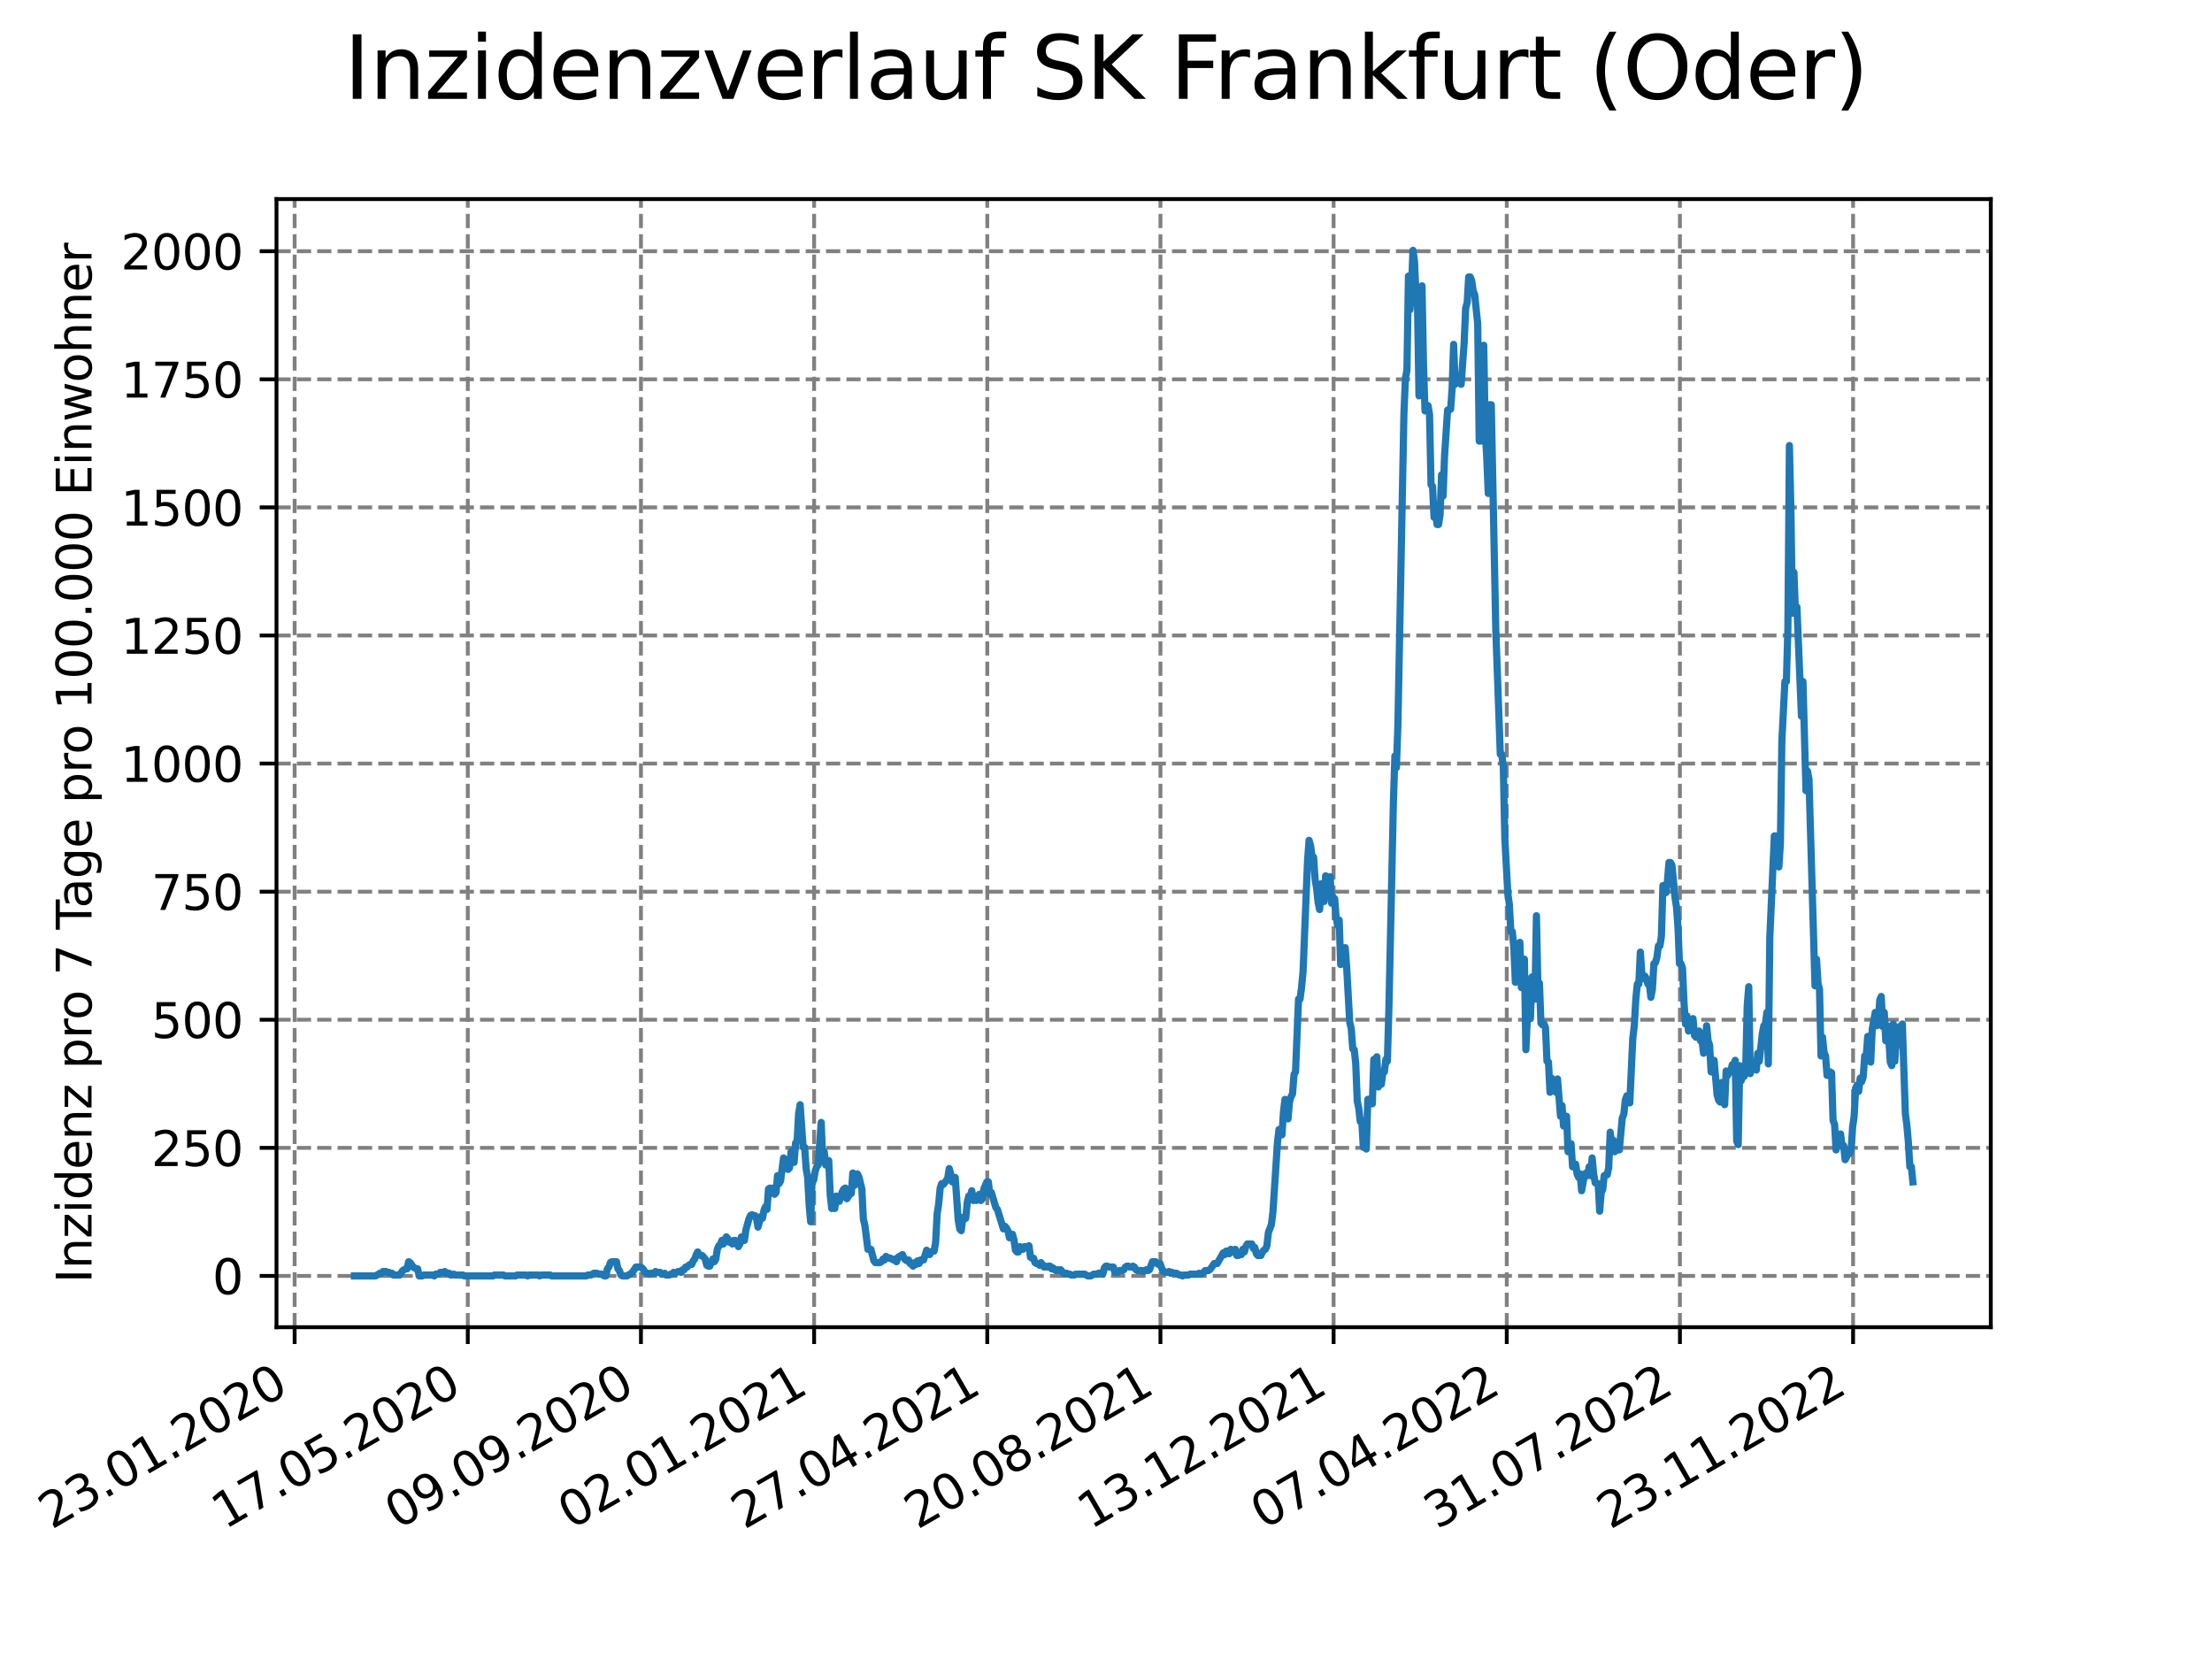 <?xml version="1.0" encoding="utf-8" standalone="no"?>
<!DOCTYPE svg PUBLIC "-//W3C//DTD SVG 1.1//EN"
  "http://www.w3.org/Graphics/SVG/1.1/DTD/svg11.dtd">
<svg xmlns:xlink="http://www.w3.org/1999/xlink" width="460.8pt" height="345.6pt" viewBox="0 0 460.8 345.6" xmlns="http://www.w3.org/2000/svg" version="1.1">
 <defs>
  <style type="text/css">*{stroke-linejoin: round; stroke-linecap: butt}</style>
 </defs>
 <g id="figure_1">
  <g id="patch_1">
   <path d="M 0 345.6 
L 460.8 345.6 
L 460.8 0 
L 0 0 
z
" style="fill: #ffffff"/>
  </g>
  <g id="axes_1">
   <g id="patch_2">
    <path d="M 57.6 276.48 
L 414.72 276.48 
L 414.72 41.472 
L 57.6 41.472 
z
" style="fill: #ffffff"/>
   </g>
   <g id="matplotlib.axis_1">
    <g id="xtick_1">
     <g id="line2d_1">
      <path d="M 61.377 276.48 
L 61.377 41.472 
" clip-path="url(#p622f526f11)" style="fill: none; stroke-dasharray: 2.96,1.28; stroke-dashoffset: 0; stroke: #808080; stroke-width: 0.8"/>
     </g>
     <g id="line2d_2">
      <defs>
       <path id="m9ddb9251cc" d="M 0 0 
L 0 3.5 
" style="stroke: #000000; stroke-width: 0.8"/>
      </defs>
      <g>
       <use xlink:href="#m9ddb9251cc" x="61.377" y="276.48" style="stroke: #000000; stroke-width: 0.8"/>
      </g>
     </g>
     <g id="text_1">
      <!-- 23.01.2020 -->
      <g transform="translate(10.752 318.689) rotate(-30) scale(0.1 -0.1)">
       <defs>
        <path id="DejaVuSans-32" d="M 1228 531 
L 3431 531 
L 3431 0 
L 469 0 
L 469 531 
Q 828 903 1448 1529 
Q 2069 2156 2228 2338 
Q 2531 2678 2651 2914 
Q 2772 3150 2772 3378 
Q 2772 3750 2511 3984 
Q 2250 4219 1831 4219 
Q 1534 4219 1204 4116 
Q 875 4013 500 3803 
L 500 4441 
Q 881 4594 1212 4672 
Q 1544 4750 1819 4750 
Q 2544 4750 2975 4387 
Q 3406 4025 3406 3419 
Q 3406 3131 3298 2873 
Q 3191 2616 2906 2266 
Q 2828 2175 2409 1742 
Q 1991 1309 1228 531 
z
" transform="scale(0.016)"/>
        <path id="DejaVuSans-33" d="M 2597 2516 
Q 3050 2419 3304 2112 
Q 3559 1806 3559 1356 
Q 3559 666 3084 287 
Q 2609 -91 1734 -91 
Q 1441 -91 1130 -33 
Q 819 25 488 141 
L 488 750 
Q 750 597 1062 519 
Q 1375 441 1716 441 
Q 2309 441 2620 675 
Q 2931 909 2931 1356 
Q 2931 1769 2642 2001 
Q 2353 2234 1838 2234 
L 1294 2234 
L 1294 2753 
L 1863 2753 
Q 2328 2753 2575 2939 
Q 2822 3125 2822 3475 
Q 2822 3834 2567 4026 
Q 2313 4219 1838 4219 
Q 1578 4219 1281 4162 
Q 984 4106 628 3988 
L 628 4550 
Q 988 4650 1302 4700 
Q 1616 4750 1894 4750 
Q 2613 4750 3031 4423 
Q 3450 4097 3450 3541 
Q 3450 3153 3228 2886 
Q 3006 2619 2597 2516 
z
" transform="scale(0.016)"/>
        <path id="DejaVuSans-2e" d="M 684 794 
L 1344 794 
L 1344 0 
L 684 0 
L 684 794 
z
" transform="scale(0.016)"/>
        <path id="DejaVuSans-30" d="M 2034 4250 
Q 1547 4250 1301 3770 
Q 1056 3291 1056 2328 
Q 1056 1369 1301 889 
Q 1547 409 2034 409 
Q 2525 409 2770 889 
Q 3016 1369 3016 2328 
Q 3016 3291 2770 3770 
Q 2525 4250 2034 4250 
z
M 2034 4750 
Q 2819 4750 3233 4129 
Q 3647 3509 3647 2328 
Q 3647 1150 3233 529 
Q 2819 -91 2034 -91 
Q 1250 -91 836 529 
Q 422 1150 422 2328 
Q 422 3509 836 4129 
Q 1250 4750 2034 4750 
z
" transform="scale(0.016)"/>
        <path id="DejaVuSans-31" d="M 794 531 
L 1825 531 
L 1825 4091 
L 703 3866 
L 703 4441 
L 1819 4666 
L 2450 4666 
L 2450 531 
L 3481 531 
L 3481 0 
L 794 0 
L 794 531 
z
" transform="scale(0.016)"/>
       </defs>
       <use xlink:href="#DejaVuSans-32"/>
       <use xlink:href="#DejaVuSans-33" x="63.623"/>
       <use xlink:href="#DejaVuSans-2e" x="127.246"/>
       <use xlink:href="#DejaVuSans-30" x="159.033"/>
       <use xlink:href="#DejaVuSans-31" x="222.656"/>
       <use xlink:href="#DejaVuSans-2e" x="286.279"/>
       <use xlink:href="#DejaVuSans-32" x="318.066"/>
       <use xlink:href="#DejaVuSans-30" x="381.689"/>
       <use xlink:href="#DejaVuSans-32" x="445.312"/>
       <use xlink:href="#DejaVuSans-30" x="508.936"/>
      </g>
     </g>
    </g>
    <g id="xtick_2">
     <g id="line2d_3">
      <path d="M 97.45 276.48 
L 97.45 41.472 
" clip-path="url(#p622f526f11)" style="fill: none; stroke-dasharray: 2.96,1.28; stroke-dashoffset: 0; stroke: #808080; stroke-width: 0.8"/>
     </g>
     <g id="line2d_4">
      <g>
       <use xlink:href="#m9ddb9251cc" x="97.45" y="276.48" style="stroke: #000000; stroke-width: 0.8"/>
      </g>
     </g>
     <g id="text_2">
      <!-- 17.05.2020 -->
      <g transform="translate(46.825 318.689) rotate(-30) scale(0.1 -0.1)">
       <defs>
        <path id="DejaVuSans-37" d="M 525 4666 
L 3525 4666 
L 3525 4397 
L 1831 0 
L 1172 0 
L 2766 4134 
L 525 4134 
L 525 4666 
z
" transform="scale(0.016)"/>
        <path id="DejaVuSans-35" d="M 691 4666 
L 3169 4666 
L 3169 4134 
L 1269 4134 
L 1269 2991 
Q 1406 3038 1543 3061 
Q 1681 3084 1819 3084 
Q 2600 3084 3056 2656 
Q 3513 2228 3513 1497 
Q 3513 744 3044 326 
Q 2575 -91 1722 -91 
Q 1428 -91 1123 -41 
Q 819 9 494 109 
L 494 744 
Q 775 591 1075 516 
Q 1375 441 1709 441 
Q 2250 441 2565 725 
Q 2881 1009 2881 1497 
Q 2881 1984 2565 2268 
Q 2250 2553 1709 2553 
Q 1456 2553 1204 2497 
Q 953 2441 691 2322 
L 691 4666 
z
" transform="scale(0.016)"/>
       </defs>
       <use xlink:href="#DejaVuSans-31"/>
       <use xlink:href="#DejaVuSans-37" x="63.623"/>
       <use xlink:href="#DejaVuSans-2e" x="127.246"/>
       <use xlink:href="#DejaVuSans-30" x="159.033"/>
       <use xlink:href="#DejaVuSans-35" x="222.656"/>
       <use xlink:href="#DejaVuSans-2e" x="286.279"/>
       <use xlink:href="#DejaVuSans-32" x="318.066"/>
       <use xlink:href="#DejaVuSans-30" x="381.689"/>
       <use xlink:href="#DejaVuSans-32" x="445.312"/>
       <use xlink:href="#DejaVuSans-30" x="508.936"/>
      </g>
     </g>
    </g>
    <g id="xtick_3">
     <g id="line2d_5">
      <path d="M 133.523 276.48 
L 133.523 41.472 
" clip-path="url(#p622f526f11)" style="fill: none; stroke-dasharray: 2.96,1.28; stroke-dashoffset: 0; stroke: #808080; stroke-width: 0.8"/>
     </g>
     <g id="line2d_6">
      <g>
       <use xlink:href="#m9ddb9251cc" x="133.523" y="276.48" style="stroke: #000000; stroke-width: 0.8"/>
      </g>
     </g>
     <g id="text_3">
      <!-- 09.09.2020 -->
      <g transform="translate(82.897 318.689) rotate(-30) scale(0.1 -0.1)">
       <defs>
        <path id="DejaVuSans-39" d="M 703 97 
L 703 672 
Q 941 559 1184 500 
Q 1428 441 1663 441 
Q 2288 441 2617 861 
Q 2947 1281 2994 2138 
Q 2813 1869 2534 1725 
Q 2256 1581 1919 1581 
Q 1219 1581 811 2004 
Q 403 2428 403 3163 
Q 403 3881 828 4315 
Q 1253 4750 1959 4750 
Q 2769 4750 3195 4129 
Q 3622 3509 3622 2328 
Q 3622 1225 3098 567 
Q 2575 -91 1691 -91 
Q 1453 -91 1209 -44 
Q 966 3 703 97 
z
M 1959 2075 
Q 2384 2075 2632 2365 
Q 2881 2656 2881 3163 
Q 2881 3666 2632 3958 
Q 2384 4250 1959 4250 
Q 1534 4250 1286 3958 
Q 1038 3666 1038 3163 
Q 1038 2656 1286 2365 
Q 1534 2075 1959 2075 
z
" transform="scale(0.016)"/>
       </defs>
       <use xlink:href="#DejaVuSans-30"/>
       <use xlink:href="#DejaVuSans-39" x="63.623"/>
       <use xlink:href="#DejaVuSans-2e" x="127.246"/>
       <use xlink:href="#DejaVuSans-30" x="159.033"/>
       <use xlink:href="#DejaVuSans-39" x="222.656"/>
       <use xlink:href="#DejaVuSans-2e" x="286.279"/>
       <use xlink:href="#DejaVuSans-32" x="318.066"/>
       <use xlink:href="#DejaVuSans-30" x="381.689"/>
       <use xlink:href="#DejaVuSans-32" x="445.312"/>
       <use xlink:href="#DejaVuSans-30" x="508.936"/>
      </g>
     </g>
    </g>
    <g id="xtick_4">
     <g id="line2d_7">
      <path d="M 169.595 276.48 
L 169.595 41.472 
" clip-path="url(#p622f526f11)" style="fill: none; stroke-dasharray: 2.96,1.28; stroke-dashoffset: 0; stroke: #808080; stroke-width: 0.8"/>
     </g>
     <g id="line2d_8">
      <g>
       <use xlink:href="#m9ddb9251cc" x="169.595" y="276.48" style="stroke: #000000; stroke-width: 0.8"/>
      </g>
     </g>
     <g id="text_4">
      <!-- 02.01.2021 -->
      <g transform="translate(118.97 318.689) rotate(-30) scale(0.1 -0.1)">
       <use xlink:href="#DejaVuSans-30"/>
       <use xlink:href="#DejaVuSans-32" x="63.623"/>
       <use xlink:href="#DejaVuSans-2e" x="127.246"/>
       <use xlink:href="#DejaVuSans-30" x="159.033"/>
       <use xlink:href="#DejaVuSans-31" x="222.656"/>
       <use xlink:href="#DejaVuSans-2e" x="286.279"/>
       <use xlink:href="#DejaVuSans-32" x="318.066"/>
       <use xlink:href="#DejaVuSans-30" x="381.689"/>
       <use xlink:href="#DejaVuSans-32" x="445.312"/>
       <use xlink:href="#DejaVuSans-31" x="508.936"/>
      </g>
     </g>
    </g>
    <g id="xtick_5">
     <g id="line2d_9">
      <path d="M 205.668 276.48 
L 205.668 41.472 
" clip-path="url(#p622f526f11)" style="fill: none; stroke-dasharray: 2.96,1.28; stroke-dashoffset: 0; stroke: #808080; stroke-width: 0.8"/>
     </g>
     <g id="line2d_10">
      <g>
       <use xlink:href="#m9ddb9251cc" x="205.668" y="276.48" style="stroke: #000000; stroke-width: 0.8"/>
      </g>
     </g>
     <g id="text_5">
      <!-- 27.04.2021 -->
      <g transform="translate(155.043 318.689) rotate(-30) scale(0.1 -0.1)">
       <defs>
        <path id="DejaVuSans-34" d="M 2419 4116 
L 825 1625 
L 2419 1625 
L 2419 4116 
z
M 2253 4666 
L 3047 4666 
L 3047 1625 
L 3713 1625 
L 3713 1100 
L 3047 1100 
L 3047 0 
L 2419 0 
L 2419 1100 
L 313 1100 
L 313 1709 
L 2253 4666 
z
" transform="scale(0.016)"/>
       </defs>
       <use xlink:href="#DejaVuSans-32"/>
       <use xlink:href="#DejaVuSans-37" x="63.623"/>
       <use xlink:href="#DejaVuSans-2e" x="127.246"/>
       <use xlink:href="#DejaVuSans-30" x="159.033"/>
       <use xlink:href="#DejaVuSans-34" x="222.656"/>
       <use xlink:href="#DejaVuSans-2e" x="286.279"/>
       <use xlink:href="#DejaVuSans-32" x="318.066"/>
       <use xlink:href="#DejaVuSans-30" x="381.689"/>
       <use xlink:href="#DejaVuSans-32" x="445.312"/>
       <use xlink:href="#DejaVuSans-31" x="508.936"/>
      </g>
     </g>
    </g>
    <g id="xtick_6">
     <g id="line2d_11">
      <path d="M 241.741 276.48 
L 241.741 41.472 
" clip-path="url(#p622f526f11)" style="fill: none; stroke-dasharray: 2.96,1.28; stroke-dashoffset: 0; stroke: #808080; stroke-width: 0.8"/>
     </g>
     <g id="line2d_12">
      <g>
       <use xlink:href="#m9ddb9251cc" x="241.741" y="276.48" style="stroke: #000000; stroke-width: 0.8"/>
      </g>
     </g>
     <g id="text_6">
      <!-- 20.08.2021 -->
      <g transform="translate(191.116 318.689) rotate(-30) scale(0.1 -0.1)">
       <defs>
        <path id="DejaVuSans-38" d="M 2034 2216 
Q 1584 2216 1326 1975 
Q 1069 1734 1069 1313 
Q 1069 891 1326 650 
Q 1584 409 2034 409 
Q 2484 409 2743 651 
Q 3003 894 3003 1313 
Q 3003 1734 2745 1975 
Q 2488 2216 2034 2216 
z
M 1403 2484 
Q 997 2584 770 2862 
Q 544 3141 544 3541 
Q 544 4100 942 4425 
Q 1341 4750 2034 4750 
Q 2731 4750 3128 4425 
Q 3525 4100 3525 3541 
Q 3525 3141 3298 2862 
Q 3072 2584 2669 2484 
Q 3125 2378 3379 2068 
Q 3634 1759 3634 1313 
Q 3634 634 3220 271 
Q 2806 -91 2034 -91 
Q 1263 -91 848 271 
Q 434 634 434 1313 
Q 434 1759 690 2068 
Q 947 2378 1403 2484 
z
M 1172 3481 
Q 1172 3119 1398 2916 
Q 1625 2713 2034 2713 
Q 2441 2713 2670 2916 
Q 2900 3119 2900 3481 
Q 2900 3844 2670 4047 
Q 2441 4250 2034 4250 
Q 1625 4250 1398 4047 
Q 1172 3844 1172 3481 
z
" transform="scale(0.016)"/>
       </defs>
       <use xlink:href="#DejaVuSans-32"/>
       <use xlink:href="#DejaVuSans-30" x="63.623"/>
       <use xlink:href="#DejaVuSans-2e" x="127.246"/>
       <use xlink:href="#DejaVuSans-30" x="159.033"/>
       <use xlink:href="#DejaVuSans-38" x="222.656"/>
       <use xlink:href="#DejaVuSans-2e" x="286.279"/>
       <use xlink:href="#DejaVuSans-32" x="318.066"/>
       <use xlink:href="#DejaVuSans-30" x="381.689"/>
       <use xlink:href="#DejaVuSans-32" x="445.312"/>
       <use xlink:href="#DejaVuSans-31" x="508.936"/>
      </g>
     </g>
    </g>
    <g id="xtick_7">
     <g id="line2d_13">
      <path d="M 277.814 276.48 
L 277.814 41.472 
" clip-path="url(#p622f526f11)" style="fill: none; stroke-dasharray: 2.96,1.28; stroke-dashoffset: 0; stroke: #808080; stroke-width: 0.8"/>
     </g>
     <g id="line2d_14">
      <g>
       <use xlink:href="#m9ddb9251cc" x="277.814" y="276.48" style="stroke: #000000; stroke-width: 0.8"/>
      </g>
     </g>
     <g id="text_7">
      <!-- 13.12.2021 -->
      <g transform="translate(227.188 318.689) rotate(-30) scale(0.1 -0.1)">
       <use xlink:href="#DejaVuSans-31"/>
       <use xlink:href="#DejaVuSans-33" x="63.623"/>
       <use xlink:href="#DejaVuSans-2e" x="127.246"/>
       <use xlink:href="#DejaVuSans-31" x="159.033"/>
       <use xlink:href="#DejaVuSans-32" x="222.656"/>
       <use xlink:href="#DejaVuSans-2e" x="286.279"/>
       <use xlink:href="#DejaVuSans-32" x="318.066"/>
       <use xlink:href="#DejaVuSans-30" x="381.689"/>
       <use xlink:href="#DejaVuSans-32" x="445.312"/>
       <use xlink:href="#DejaVuSans-31" x="508.936"/>
      </g>
     </g>
    </g>
    <g id="xtick_8">
     <g id="line2d_15">
      <path d="M 313.886 276.48 
L 313.886 41.472 
" clip-path="url(#p622f526f11)" style="fill: none; stroke-dasharray: 2.96,1.28; stroke-dashoffset: 0; stroke: #808080; stroke-width: 0.8"/>
     </g>
     <g id="line2d_16">
      <g>
       <use xlink:href="#m9ddb9251cc" x="313.886" y="276.48" style="stroke: #000000; stroke-width: 0.8"/>
      </g>
     </g>
     <g id="text_8">
      <!-- 07.04.2022 -->
      <g transform="translate(263.261 318.689) rotate(-30) scale(0.1 -0.1)">
       <use xlink:href="#DejaVuSans-30"/>
       <use xlink:href="#DejaVuSans-37" x="63.623"/>
       <use xlink:href="#DejaVuSans-2e" x="127.246"/>
       <use xlink:href="#DejaVuSans-30" x="159.033"/>
       <use xlink:href="#DejaVuSans-34" x="222.656"/>
       <use xlink:href="#DejaVuSans-2e" x="286.279"/>
       <use xlink:href="#DejaVuSans-32" x="318.066"/>
       <use xlink:href="#DejaVuSans-30" x="381.689"/>
       <use xlink:href="#DejaVuSans-32" x="445.312"/>
       <use xlink:href="#DejaVuSans-32" x="508.936"/>
      </g>
     </g>
    </g>
    <g id="xtick_9">
     <g id="line2d_17">
      <path d="M 349.959 276.48 
L 349.959 41.472 
" clip-path="url(#p622f526f11)" style="fill: none; stroke-dasharray: 2.96,1.28; stroke-dashoffset: 0; stroke: #808080; stroke-width: 0.8"/>
     </g>
     <g id="line2d_18">
      <g>
       <use xlink:href="#m9ddb9251cc" x="349.959" y="276.48" style="stroke: #000000; stroke-width: 0.8"/>
      </g>
     </g>
     <g id="text_9">
      <!-- 31.07.2022 -->
      <g transform="translate(299.334 318.689) rotate(-30) scale(0.1 -0.1)">
       <use xlink:href="#DejaVuSans-33"/>
       <use xlink:href="#DejaVuSans-31" x="63.623"/>
       <use xlink:href="#DejaVuSans-2e" x="127.246"/>
       <use xlink:href="#DejaVuSans-30" x="159.033"/>
       <use xlink:href="#DejaVuSans-37" x="222.656"/>
       <use xlink:href="#DejaVuSans-2e" x="286.279"/>
       <use xlink:href="#DejaVuSans-32" x="318.066"/>
       <use xlink:href="#DejaVuSans-30" x="381.689"/>
       <use xlink:href="#DejaVuSans-32" x="445.312"/>
       <use xlink:href="#DejaVuSans-32" x="508.936"/>
      </g>
     </g>
    </g>
    <g id="xtick_10">
     <g id="line2d_19">
      <path d="M 386.032 276.48 
L 386.032 41.472 
" clip-path="url(#p622f526f11)" style="fill: none; stroke-dasharray: 2.96,1.28; stroke-dashoffset: 0; stroke: #808080; stroke-width: 0.8"/>
     </g>
     <g id="line2d_20">
      <g>
       <use xlink:href="#m9ddb9251cc" x="386.032" y="276.48" style="stroke: #000000; stroke-width: 0.8"/>
      </g>
     </g>
     <g id="text_10">
      <!-- 23.11.2022 -->
      <g transform="translate(335.407 318.689) rotate(-30) scale(0.1 -0.1)">
       <use xlink:href="#DejaVuSans-32"/>
       <use xlink:href="#DejaVuSans-33" x="63.623"/>
       <use xlink:href="#DejaVuSans-2e" x="127.246"/>
       <use xlink:href="#DejaVuSans-31" x="159.033"/>
       <use xlink:href="#DejaVuSans-31" x="222.656"/>
       <use xlink:href="#DejaVuSans-2e" x="286.279"/>
       <use xlink:href="#DejaVuSans-32" x="318.066"/>
       <use xlink:href="#DejaVuSans-30" x="381.689"/>
       <use xlink:href="#DejaVuSans-32" x="445.312"/>
       <use xlink:href="#DejaVuSans-32" x="508.936"/>
      </g>
     </g>
    </g>
   </g>
   <g id="matplotlib.axis_2">
    <g id="ytick_1">
     <g id="line2d_21">
      <path d="M 57.6 265.798 
L 414.72 265.798 
" clip-path="url(#p622f526f11)" style="fill: none; stroke-dasharray: 2.96,1.28; stroke-dashoffset: 0; stroke: #808080; stroke-width: 0.8"/>
     </g>
     <g id="line2d_22">
      <defs>
       <path id="m7bd65e9d0e" d="M 0 0 
L -3.5 0 
" style="stroke: #000000; stroke-width: 0.8"/>
      </defs>
      <g>
       <use xlink:href="#m7bd65e9d0e" x="57.6" y="265.798" style="stroke: #000000; stroke-width: 0.8"/>
      </g>
     </g>
     <g id="text_11">
      <!-- 0 -->
      <g transform="translate(44.237 269.597) scale(0.1 -0.1)">
       <use xlink:href="#DejaVuSans-30"/>
      </g>
     </g>
    </g>
    <g id="ytick_2">
     <g id="line2d_23">
      <path d="M 57.6 239.115 
L 414.72 239.115 
" clip-path="url(#p622f526f11)" style="fill: none; stroke-dasharray: 2.96,1.28; stroke-dashoffset: 0; stroke: #808080; stroke-width: 0.8"/>
     </g>
     <g id="line2d_24">
      <g>
       <use xlink:href="#m7bd65e9d0e" x="57.6" y="239.115" style="stroke: #000000; stroke-width: 0.8"/>
      </g>
     </g>
     <g id="text_12">
      <!-- 250 -->
      <g transform="translate(31.512 242.914) scale(0.1 -0.1)">
       <use xlink:href="#DejaVuSans-32"/>
       <use xlink:href="#DejaVuSans-35" x="63.623"/>
       <use xlink:href="#DejaVuSans-30" x="127.246"/>
      </g>
     </g>
    </g>
    <g id="ytick_3">
     <g id="line2d_25">
      <path d="M 57.6 212.432 
L 414.72 212.432 
" clip-path="url(#p622f526f11)" style="fill: none; stroke-dasharray: 2.96,1.28; stroke-dashoffset: 0; stroke: #808080; stroke-width: 0.8"/>
     </g>
     <g id="line2d_26">
      <g>
       <use xlink:href="#m7bd65e9d0e" x="57.6" y="212.432" style="stroke: #000000; stroke-width: 0.8"/>
      </g>
     </g>
     <g id="text_13">
      <!-- 500 -->
      <g transform="translate(31.512 216.231) scale(0.1 -0.1)">
       <use xlink:href="#DejaVuSans-35"/>
       <use xlink:href="#DejaVuSans-30" x="63.623"/>
       <use xlink:href="#DejaVuSans-30" x="127.246"/>
      </g>
     </g>
    </g>
    <g id="ytick_4">
     <g id="line2d_27">
      <path d="M 57.6 185.749 
L 414.72 185.749 
" clip-path="url(#p622f526f11)" style="fill: none; stroke-dasharray: 2.96,1.28; stroke-dashoffset: 0; stroke: #808080; stroke-width: 0.8"/>
     </g>
     <g id="line2d_28">
      <g>
       <use xlink:href="#m7bd65e9d0e" x="57.6" y="185.749" style="stroke: #000000; stroke-width: 0.8"/>
      </g>
     </g>
     <g id="text_14">
      <!-- 750 -->
      <g transform="translate(31.512 189.549) scale(0.1 -0.1)">
       <use xlink:href="#DejaVuSans-37"/>
       <use xlink:href="#DejaVuSans-35" x="63.623"/>
       <use xlink:href="#DejaVuSans-30" x="127.246"/>
      </g>
     </g>
    </g>
    <g id="ytick_5">
     <g id="line2d_29">
      <path d="M 57.6 159.067 
L 414.72 159.067 
" clip-path="url(#p622f526f11)" style="fill: none; stroke-dasharray: 2.96,1.28; stroke-dashoffset: 0; stroke: #808080; stroke-width: 0.8"/>
     </g>
     <g id="line2d_30">
      <g>
       <use xlink:href="#m7bd65e9d0e" x="57.6" y="159.067" style="stroke: #000000; stroke-width: 0.8"/>
      </g>
     </g>
     <g id="text_15">
      <!-- 1000 -->
      <g transform="translate(25.15 162.866) scale(0.1 -0.1)">
       <use xlink:href="#DejaVuSans-31"/>
       <use xlink:href="#DejaVuSans-30" x="63.623"/>
       <use xlink:href="#DejaVuSans-30" x="127.246"/>
       <use xlink:href="#DejaVuSans-30" x="190.869"/>
      </g>
     </g>
    </g>
    <g id="ytick_6">
     <g id="line2d_31">
      <path d="M 57.6 132.384 
L 414.72 132.384 
" clip-path="url(#p622f526f11)" style="fill: none; stroke-dasharray: 2.96,1.28; stroke-dashoffset: 0; stroke: #808080; stroke-width: 0.8"/>
     </g>
     <g id="line2d_32">
      <g>
       <use xlink:href="#m7bd65e9d0e" x="57.6" y="132.384" style="stroke: #000000; stroke-width: 0.8"/>
      </g>
     </g>
     <g id="text_16">
      <!-- 1250 -->
      <g transform="translate(25.15 136.183) scale(0.1 -0.1)">
       <use xlink:href="#DejaVuSans-31"/>
       <use xlink:href="#DejaVuSans-32" x="63.623"/>
       <use xlink:href="#DejaVuSans-35" x="127.246"/>
       <use xlink:href="#DejaVuSans-30" x="190.869"/>
      </g>
     </g>
    </g>
    <g id="ytick_7">
     <g id="line2d_33">
      <path d="M 57.6 105.701 
L 414.72 105.701 
" clip-path="url(#p622f526f11)" style="fill: none; stroke-dasharray: 2.96,1.28; stroke-dashoffset: 0; stroke: #808080; stroke-width: 0.8"/>
     </g>
     <g id="line2d_34">
      <g>
       <use xlink:href="#m7bd65e9d0e" x="57.6" y="105.701" style="stroke: #000000; stroke-width: 0.8"/>
      </g>
     </g>
     <g id="text_17">
      <!-- 1500 -->
      <g transform="translate(25.15 109.5) scale(0.1 -0.1)">
       <use xlink:href="#DejaVuSans-31"/>
       <use xlink:href="#DejaVuSans-35" x="63.623"/>
       <use xlink:href="#DejaVuSans-30" x="127.246"/>
       <use xlink:href="#DejaVuSans-30" x="190.869"/>
      </g>
     </g>
    </g>
    <g id="ytick_8">
     <g id="line2d_35">
      <path d="M 57.6 79.018 
L 414.72 79.018 
" clip-path="url(#p622f526f11)" style="fill: none; stroke-dasharray: 2.96,1.28; stroke-dashoffset: 0; stroke: #808080; stroke-width: 0.8"/>
     </g>
     <g id="line2d_36">
      <g>
       <use xlink:href="#m7bd65e9d0e" x="57.6" y="79.018" style="stroke: #000000; stroke-width: 0.8"/>
      </g>
     </g>
     <g id="text_18">
      <!-- 1750 -->
      <g transform="translate(25.15 82.817) scale(0.1 -0.1)">
       <use xlink:href="#DejaVuSans-31"/>
       <use xlink:href="#DejaVuSans-37" x="63.623"/>
       <use xlink:href="#DejaVuSans-35" x="127.246"/>
       <use xlink:href="#DejaVuSans-30" x="190.869"/>
      </g>
     </g>
    </g>
    <g id="ytick_9">
     <g id="line2d_37">
      <path d="M 57.6 52.335 
L 414.72 52.335 
" clip-path="url(#p622f526f11)" style="fill: none; stroke-dasharray: 2.96,1.28; stroke-dashoffset: 0; stroke: #808080; stroke-width: 0.8"/>
     </g>
     <g id="line2d_38">
      <g>
       <use xlink:href="#m7bd65e9d0e" x="57.6" y="52.335" style="stroke: #000000; stroke-width: 0.8"/>
      </g>
     </g>
     <g id="text_19">
      <!-- 2000 -->
      <g transform="translate(25.15 56.135) scale(0.1 -0.1)">
       <use xlink:href="#DejaVuSans-32"/>
       <use xlink:href="#DejaVuSans-30" x="63.623"/>
       <use xlink:href="#DejaVuSans-30" x="127.246"/>
       <use xlink:href="#DejaVuSans-30" x="190.869"/>
      </g>
     </g>
    </g>
    <g id="text_20">
     <!-- Inzidenz pro 7 Tage pro 100.000 Einwohner -->
     <g transform="translate(19.07 267.301) rotate(-90) scale(0.1 -0.1)">
      <defs>
       <path id="DejaVuSans-49" d="M 628 4666 
L 1259 4666 
L 1259 0 
L 628 0 
L 628 4666 
z
" transform="scale(0.016)"/>
       <path id="DejaVuSans-6e" d="M 3513 2113 
L 3513 0 
L 2938 0 
L 2938 2094 
Q 2938 2591 2744 2837 
Q 2550 3084 2163 3084 
Q 1697 3084 1428 2787 
Q 1159 2491 1159 1978 
L 1159 0 
L 581 0 
L 581 3500 
L 1159 3500 
L 1159 2956 
Q 1366 3272 1645 3428 
Q 1925 3584 2291 3584 
Q 2894 3584 3203 3211 
Q 3513 2838 3513 2113 
z
" transform="scale(0.016)"/>
       <path id="DejaVuSans-7a" d="M 353 3500 
L 3084 3500 
L 3084 2975 
L 922 459 
L 3084 459 
L 3084 0 
L 275 0 
L 275 525 
L 2438 3041 
L 353 3041 
L 353 3500 
z
" transform="scale(0.016)"/>
       <path id="DejaVuSans-69" d="M 603 3500 
L 1178 3500 
L 1178 0 
L 603 0 
L 603 3500 
z
M 603 4863 
L 1178 4863 
L 1178 4134 
L 603 4134 
L 603 4863 
z
" transform="scale(0.016)"/>
       <path id="DejaVuSans-64" d="M 2906 2969 
L 2906 4863 
L 3481 4863 
L 3481 0 
L 2906 0 
L 2906 525 
Q 2725 213 2448 61 
Q 2172 -91 1784 -91 
Q 1150 -91 751 415 
Q 353 922 353 1747 
Q 353 2572 751 3078 
Q 1150 3584 1784 3584 
Q 2172 3584 2448 3432 
Q 2725 3281 2906 2969 
z
M 947 1747 
Q 947 1113 1208 752 
Q 1469 391 1925 391 
Q 2381 391 2643 752 
Q 2906 1113 2906 1747 
Q 2906 2381 2643 2742 
Q 2381 3103 1925 3103 
Q 1469 3103 1208 2742 
Q 947 2381 947 1747 
z
" transform="scale(0.016)"/>
       <path id="DejaVuSans-65" d="M 3597 1894 
L 3597 1613 
L 953 1613 
Q 991 1019 1311 708 
Q 1631 397 2203 397 
Q 2534 397 2845 478 
Q 3156 559 3463 722 
L 3463 178 
Q 3153 47 2828 -22 
Q 2503 -91 2169 -91 
Q 1331 -91 842 396 
Q 353 884 353 1716 
Q 353 2575 817 3079 
Q 1281 3584 2069 3584 
Q 2775 3584 3186 3129 
Q 3597 2675 3597 1894 
z
M 3022 2063 
Q 3016 2534 2758 2815 
Q 2500 3097 2075 3097 
Q 1594 3097 1305 2825 
Q 1016 2553 972 2059 
L 3022 2063 
z
" transform="scale(0.016)"/>
       <path id="DejaVuSans-20" transform="scale(0.016)"/>
       <path id="DejaVuSans-70" d="M 1159 525 
L 1159 -1331 
L 581 -1331 
L 581 3500 
L 1159 3500 
L 1159 2969 
Q 1341 3281 1617 3432 
Q 1894 3584 2278 3584 
Q 2916 3584 3314 3078 
Q 3713 2572 3713 1747 
Q 3713 922 3314 415 
Q 2916 -91 2278 -91 
Q 1894 -91 1617 61 
Q 1341 213 1159 525 
z
M 3116 1747 
Q 3116 2381 2855 2742 
Q 2594 3103 2138 3103 
Q 1681 3103 1420 2742 
Q 1159 2381 1159 1747 
Q 1159 1113 1420 752 
Q 1681 391 2138 391 
Q 2594 391 2855 752 
Q 3116 1113 3116 1747 
z
" transform="scale(0.016)"/>
       <path id="DejaVuSans-72" d="M 2631 2963 
Q 2534 3019 2420 3045 
Q 2306 3072 2169 3072 
Q 1681 3072 1420 2755 
Q 1159 2438 1159 1844 
L 1159 0 
L 581 0 
L 581 3500 
L 1159 3500 
L 1159 2956 
Q 1341 3275 1631 3429 
Q 1922 3584 2338 3584 
Q 2397 3584 2469 3576 
Q 2541 3569 2628 3553 
L 2631 2963 
z
" transform="scale(0.016)"/>
       <path id="DejaVuSans-6f" d="M 1959 3097 
Q 1497 3097 1228 2736 
Q 959 2375 959 1747 
Q 959 1119 1226 758 
Q 1494 397 1959 397 
Q 2419 397 2687 759 
Q 2956 1122 2956 1747 
Q 2956 2369 2687 2733 
Q 2419 3097 1959 3097 
z
M 1959 3584 
Q 2709 3584 3137 3096 
Q 3566 2609 3566 1747 
Q 3566 888 3137 398 
Q 2709 -91 1959 -91 
Q 1206 -91 779 398 
Q 353 888 353 1747 
Q 353 2609 779 3096 
Q 1206 3584 1959 3584 
z
" transform="scale(0.016)"/>
       <path id="DejaVuSans-54" d="M -19 4666 
L 3928 4666 
L 3928 4134 
L 2272 4134 
L 2272 0 
L 1638 0 
L 1638 4134 
L -19 4134 
L -19 4666 
z
" transform="scale(0.016)"/>
       <path id="DejaVuSans-61" d="M 2194 1759 
Q 1497 1759 1228 1600 
Q 959 1441 959 1056 
Q 959 750 1161 570 
Q 1363 391 1709 391 
Q 2188 391 2477 730 
Q 2766 1069 2766 1631 
L 2766 1759 
L 2194 1759 
z
M 3341 1997 
L 3341 0 
L 2766 0 
L 2766 531 
Q 2569 213 2275 61 
Q 1981 -91 1556 -91 
Q 1019 -91 701 211 
Q 384 513 384 1019 
Q 384 1609 779 1909 
Q 1175 2209 1959 2209 
L 2766 2209 
L 2766 2266 
Q 2766 2663 2505 2880 
Q 2244 3097 1772 3097 
Q 1472 3097 1187 3025 
Q 903 2953 641 2809 
L 641 3341 
Q 956 3463 1253 3523 
Q 1550 3584 1831 3584 
Q 2591 3584 2966 3190 
Q 3341 2797 3341 1997 
z
" transform="scale(0.016)"/>
       <path id="DejaVuSans-67" d="M 2906 1791 
Q 2906 2416 2648 2759 
Q 2391 3103 1925 3103 
Q 1463 3103 1205 2759 
Q 947 2416 947 1791 
Q 947 1169 1205 825 
Q 1463 481 1925 481 
Q 2391 481 2648 825 
Q 2906 1169 2906 1791 
z
M 3481 434 
Q 3481 -459 3084 -895 
Q 2688 -1331 1869 -1331 
Q 1566 -1331 1297 -1286 
Q 1028 -1241 775 -1147 
L 775 -588 
Q 1028 -725 1275 -790 
Q 1522 -856 1778 -856 
Q 2344 -856 2625 -561 
Q 2906 -266 2906 331 
L 2906 616 
Q 2728 306 2450 153 
Q 2172 0 1784 0 
Q 1141 0 747 490 
Q 353 981 353 1791 
Q 353 2603 747 3093 
Q 1141 3584 1784 3584 
Q 2172 3584 2450 3431 
Q 2728 3278 2906 2969 
L 2906 3500 
L 3481 3500 
L 3481 434 
z
" transform="scale(0.016)"/>
       <path id="DejaVuSans-45" d="M 628 4666 
L 3578 4666 
L 3578 4134 
L 1259 4134 
L 1259 2753 
L 3481 2753 
L 3481 2222 
L 1259 2222 
L 1259 531 
L 3634 531 
L 3634 0 
L 628 0 
L 628 4666 
z
" transform="scale(0.016)"/>
       <path id="DejaVuSans-77" d="M 269 3500 
L 844 3500 
L 1563 769 
L 2278 3500 
L 2956 3500 
L 3675 769 
L 4391 3500 
L 4966 3500 
L 4050 0 
L 3372 0 
L 2619 2869 
L 1863 0 
L 1184 0 
L 269 3500 
z
" transform="scale(0.016)"/>
       <path id="DejaVuSans-68" d="M 3513 2113 
L 3513 0 
L 2938 0 
L 2938 2094 
Q 2938 2591 2744 2837 
Q 2550 3084 2163 3084 
Q 1697 3084 1428 2787 
Q 1159 2491 1159 1978 
L 1159 0 
L 581 0 
L 581 4863 
L 1159 4863 
L 1159 2956 
Q 1366 3272 1645 3428 
Q 1925 3584 2291 3584 
Q 2894 3584 3203 3211 
Q 3513 2838 3513 2113 
z
" transform="scale(0.016)"/>
      </defs>
      <use xlink:href="#DejaVuSans-49"/>
      <use xlink:href="#DejaVuSans-6e" x="29.492"/>
      <use xlink:href="#DejaVuSans-7a" x="92.871"/>
      <use xlink:href="#DejaVuSans-69" x="145.361"/>
      <use xlink:href="#DejaVuSans-64" x="173.145"/>
      <use xlink:href="#DejaVuSans-65" x="236.621"/>
      <use xlink:href="#DejaVuSans-6e" x="298.145"/>
      <use xlink:href="#DejaVuSans-7a" x="361.523"/>
      <use xlink:href="#DejaVuSans-20" x="414.014"/>
      <use xlink:href="#DejaVuSans-70" x="445.801"/>
      <use xlink:href="#DejaVuSans-72" x="509.277"/>
      <use xlink:href="#DejaVuSans-6f" x="548.141"/>
      <use xlink:href="#DejaVuSans-20" x="609.322"/>
      <use xlink:href="#DejaVuSans-37" x="641.109"/>
      <use xlink:href="#DejaVuSans-20" x="704.732"/>
      <use xlink:href="#DejaVuSans-54" x="736.52"/>
      <use xlink:href="#DejaVuSans-61" x="781.104"/>
      <use xlink:href="#DejaVuSans-67" x="842.383"/>
      <use xlink:href="#DejaVuSans-65" x="905.859"/>
      <use xlink:href="#DejaVuSans-20" x="967.383"/>
      <use xlink:href="#DejaVuSans-70" x="999.17"/>
      <use xlink:href="#DejaVuSans-72" x="1062.646"/>
      <use xlink:href="#DejaVuSans-6f" x="1101.51"/>
      <use xlink:href="#DejaVuSans-20" x="1162.691"/>
      <use xlink:href="#DejaVuSans-31" x="1194.479"/>
      <use xlink:href="#DejaVuSans-30" x="1258.102"/>
      <use xlink:href="#DejaVuSans-30" x="1321.725"/>
      <use xlink:href="#DejaVuSans-2e" x="1385.348"/>
      <use xlink:href="#DejaVuSans-30" x="1417.135"/>
      <use xlink:href="#DejaVuSans-30" x="1480.758"/>
      <use xlink:href="#DejaVuSans-30" x="1544.381"/>
      <use xlink:href="#DejaVuSans-20" x="1608.004"/>
      <use xlink:href="#DejaVuSans-45" x="1639.791"/>
      <use xlink:href="#DejaVuSans-69" x="1702.975"/>
      <use xlink:href="#DejaVuSans-6e" x="1730.758"/>
      <use xlink:href="#DejaVuSans-77" x="1794.137"/>
      <use xlink:href="#DejaVuSans-6f" x="1875.924"/>
      <use xlink:href="#DejaVuSans-68" x="1937.105"/>
      <use xlink:href="#DejaVuSans-6e" x="2000.484"/>
      <use xlink:href="#DejaVuSans-65" x="2063.863"/>
      <use xlink:href="#DejaVuSans-72" x="2125.387"/>
     </g>
    </g>
   </g>
   <g id="line2d_39">
    <path d="M 73.833 265.798 
L 78.224 265.798 
L 79.165 265.243 
L 79.479 265.243 
L 79.793 264.874 
L 80.42 264.874 
L 80.734 265.059 
L 81.047 265.059 
L 81.361 265.243 
L 81.675 265.243 
L 81.988 265.613 
L 83.243 265.613 
L 83.87 264.689 
L 84.498 264.319 
L 84.811 264.319 
L 85.125 262.841 
L 85.439 263.026 
L 86.066 263.95 
L 86.693 264.319 
L 87.007 264.319 
L 87.321 265.798 
L 87.948 265.798 
L 88.262 265.613 
L 90.144 265.613 
L 90.458 265.798 
L 90.771 265.428 
L 91.399 265.428 
L 91.712 265.059 
L 92.34 265.059 
L 92.653 264.874 
L 92.967 265.243 
L 93.594 265.243 
L 93.908 265.613 
L 94.222 265.613 
L 94.535 265.428 
L 94.849 265.613 
L 96.417 265.613 
L 96.731 265.798 
L 102.691 265.798 
L 103.005 265.613 
L 104.887 265.613 
L 105.2 265.798 
L 107.396 265.798 
L 107.71 265.613 
L 109.592 265.613 
L 109.905 265.798 
L 110.219 265.613 
L 112.101 265.613 
L 112.415 265.798 
L 112.729 265.613 
L 114.611 265.613 
L 114.924 265.798 
L 122.139 265.798 
L 122.452 265.613 
L 123.08 265.613 
L 123.707 265.243 
L 124.335 265.243 
L 124.648 265.428 
L 125.276 265.428 
L 125.903 265.798 
L 126.217 265.798 
L 126.53 264.319 
L 126.844 263.95 
L 127.158 263.026 
L 127.471 262.841 
L 128.412 262.841 
L 128.726 264.319 
L 129.04 264.689 
L 129.353 265.613 
L 129.667 265.798 
L 130.608 265.798 
L 131.549 265.243 
L 131.863 264.874 
L 132.49 263.95 
L 133.431 263.95 
L 133.745 264.135 
L 134.058 264.504 
L 134.372 265.059 
L 134.686 265.243 
L 135 265.243 
L 135.313 265.428 
L 135.627 265.243 
L 136.254 265.243 
L 136.568 264.874 
L 136.882 265.059 
L 137.509 265.059 
L 137.823 265.428 
L 138.136 265.428 
L 138.45 265.243 
L 138.764 265.613 
L 139.391 265.613 
L 139.705 265.428 
L 140.018 265.428 
L 140.332 265.059 
L 140.646 265.243 
L 141.273 264.874 
L 141.587 264.874 
L 141.9 265.059 
L 142.214 264.504 
L 142.528 264.504 
L 142.841 263.95 
L 143.155 263.95 
L 143.469 263.58 
L 143.782 263.395 
L 144.096 263.395 
L 144.41 262.656 
L 144.723 262.286 
L 145.037 261.362 
L 145.351 260.808 
L 145.665 261.362 
L 145.978 261.547 
L 146.292 261.547 
L 146.919 262.286 
L 147.233 263.58 
L 147.547 263.765 
L 147.86 263.765 
L 148.488 262.286 
L 148.801 262.841 
L 149.115 262.286 
L 149.429 260.253 
L 149.742 259.514 
L 150.056 259.329 
L 150.37 258.405 
L 150.683 259.145 
L 150.997 258.22 
L 151.311 257.666 
L 151.624 258.036 
L 151.938 258.775 
L 152.252 258.775 
L 152.565 259.145 
L 152.879 258.405 
L 153.193 258.405 
L 153.506 258.775 
L 153.82 259.699 
L 154.134 259.145 
L 154.447 257.666 
L 154.761 258.405 
L 155.075 258.405 
L 155.388 256.188 
L 156.016 253.97 
L 156.329 253.231 
L 156.643 253.046 
L 156.957 253.231 
L 157.271 253.231 
L 157.584 253.785 
L 157.898 255.633 
L 158.525 253.415 
L 158.839 253.785 
L 159.153 252.122 
L 159.466 251.382 
L 159.78 251.937 
L 160.094 247.686 
L 160.407 247.501 
L 160.721 248.056 
L 161.035 247.501 
L 161.348 248.795 
L 161.662 248.425 
L 161.976 244.914 
L 162.289 246.577 
L 162.603 246.023 
L 163.23 241.218 
L 163.858 241.957 
L 164.171 243.62 
L 164.485 243.251 
L 164.799 239.924 
L 165.112 239.739 
L 165.426 242.142 
L 165.74 238.076 
L 166.053 237.706 
L 166.367 231.977 
L 166.681 230.129 
L 167.308 239 
L 167.622 239 
L 167.935 243.435 
L 168.249 245.284 
L 168.563 251.013 
L 168.877 254.524 
L 169.19 245.284 
L 169.504 245.838 
L 169.818 243.99 
L 170.131 243.066 
L 170.445 242.696 
L 171.072 233.825 
L 171.386 241.957 
L 171.7 239.924 
L 172.013 242.696 
L 172.327 242.511 
L 172.641 241.772 
L 172.954 248.98 
L 173.268 251.752 
L 173.582 251.567 
L 173.895 251.752 
L 174.209 249.165 
L 174.523 250.274 
L 174.836 250.274 
L 175.464 248.241 
L 175.777 247.686 
L 176.091 247.501 
L 176.405 249.719 
L 177.032 248.795 
L 177.346 248.61 
L 177.659 244.36 
L 177.973 246.947 
L 178.6 244.544 
L 178.914 245.099 
L 179.542 247.686 
L 179.855 253.97 
L 180.169 255.263 
L 180.796 260.253 
L 181.424 260.253 
L 182.051 262.656 
L 182.365 263.026 
L 183.306 263.026 
L 183.619 262.841 
L 183.933 262.286 
L 184.247 262.471 
L 184.56 261.732 
L 185.188 262.102 
L 185.501 262.102 
L 186.129 262.471 
L 186.442 262.286 
L 186.756 262.841 
L 187.07 261.917 
L 188.011 261.362 
L 188.324 262.102 
L 188.638 262.471 
L 188.952 262.656 
L 189.265 262.471 
L 189.579 263.21 
L 189.893 263.395 
L 190.206 263.765 
L 190.52 263.026 
L 190.834 263.395 
L 191.148 262.656 
L 191.461 263.21 
L 191.775 262.471 
L 192.402 262.471 
L 193.03 260.438 
L 193.343 261.177 
L 193.657 261.362 
L 193.971 260.808 
L 194.284 260.623 
L 194.598 260.623 
L 194.912 258.775 
L 195.225 252.861 
L 195.539 250.828 
L 195.853 247.501 
L 196.166 246.577 
L 196.48 246.762 
L 196.794 246.392 
L 197.421 245.468 
L 197.735 243.435 
L 198.048 244.544 
L 198.362 246.208 
L 198.676 245.284 
L 198.989 245.284 
L 199.617 254.155 
L 199.93 256.003 
L 200.244 256.372 
L 200.558 253.6 
L 200.871 253.97 
L 201.185 253.785 
L 201.499 250.458 
L 201.812 249.165 
L 202.126 249.165 
L 202.44 248.056 
L 202.754 250.089 
L 203.067 249.904 
L 203.381 250.089 
L 203.695 249.165 
L 204.008 248.795 
L 204.322 250.089 
L 204.636 249.719 
L 204.949 247.686 
L 205.577 246.208 
L 205.89 246.208 
L 206.204 248.795 
L 206.518 248.425 
L 207.459 251.567 
L 207.772 251.937 
L 209.027 256.003 
L 209.341 255.448 
L 209.654 255.818 
L 209.968 256.372 
L 210.282 257.851 
L 210.595 257.296 
L 210.909 257.112 
L 211.223 258.22 
L 211.536 260.438 
L 211.85 260.808 
L 212.164 260.808 
L 212.477 259.699 
L 212.791 260.253 
L 213.105 260.253 
L 213.418 259.699 
L 214.046 259.699 
L 214.36 259.514 
L 214.673 261.917 
L 214.987 262.102 
L 215.301 262.102 
L 215.614 263.026 
L 215.928 263.21 
L 216.242 263.21 
L 216.555 263.58 
L 216.869 263.026 
L 217.496 263.95 
L 217.81 263.765 
L 218.124 263.95 
L 218.437 263.765 
L 218.751 263.765 
L 219.065 264.319 
L 219.378 264.135 
L 219.692 264.504 
L 220.006 264.689 
L 220.319 264.504 
L 220.633 264.689 
L 220.947 264.504 
L 221.574 265.243 
L 221.888 265.428 
L 222.201 265.243 
L 222.515 265.428 
L 222.829 265.428 
L 223.142 265.613 
L 223.77 265.613 
L 224.083 265.428 
L 225.966 265.428 
L 226.593 265.798 
L 227.22 265.798 
L 227.848 265.428 
L 228.475 265.428 
L 228.789 265.243 
L 229.416 265.243 
L 229.73 265.428 
L 230.043 264.135 
L 230.357 263.765 
L 230.671 263.765 
L 230.984 263.95 
L 231.925 263.95 
L 232.239 265.059 
L 232.866 265.059 
L 233.18 264.689 
L 233.807 264.689 
L 234.121 264.504 
L 234.435 263.95 
L 234.748 263.765 
L 235.062 263.765 
L 235.376 263.95 
L 235.689 263.95 
L 236.003 263.765 
L 236.317 263.95 
L 236.631 264.504 
L 236.944 264.689 
L 237.885 264.689 
L 238.199 264.874 
L 238.826 264.504 
L 239.14 264.689 
L 239.454 264.504 
L 240.081 262.841 
L 240.708 262.841 
L 241.022 263.21 
L 241.336 263.395 
L 241.649 263.21 
L 242.277 264.874 
L 242.59 264.874 
L 242.904 265.059 
L 243.218 265.059 
L 243.531 264.874 
L 243.845 265.243 
L 244.159 265.059 
L 244.472 265.243 
L 245.1 265.243 
L 245.727 265.613 
L 246.041 265.613 
L 246.354 265.798 
L 246.668 265.613 
L 247.609 265.613 
L 247.923 265.428 
L 249.491 265.428 
L 249.805 265.243 
L 250.119 265.428 
L 250.746 265.059 
L 251.06 264.689 
L 251.687 264.689 
L 252.001 264.504 
L 252.314 264.135 
L 252.942 263.21 
L 253.569 263.21 
L 254.824 260.993 
L 255.137 261.362 
L 255.451 260.623 
L 255.765 260.623 
L 256.078 261.177 
L 256.392 260.253 
L 256.706 260.808 
L 257.019 260.623 
L 257.333 260.253 
L 257.647 261.547 
L 257.96 261.547 
L 258.274 261.362 
L 258.588 261.362 
L 258.902 260.253 
L 259.215 260.808 
L 259.529 259.699 
L 259.843 259.145 
L 260.784 259.145 
L 261.097 260.069 
L 261.411 259.884 
L 261.725 261.177 
L 262.038 261.547 
L 262.666 261.547 
L 262.979 260.808 
L 263.293 260.438 
L 263.607 260.253 
L 263.92 259.514 
L 264.234 256.742 
L 264.861 255.079 
L 265.175 252.491 
L 266.116 238.076 
L 266.43 235.304 
L 266.743 236.043 
L 267.057 236.413 
L 267.371 231.607 
L 267.684 229.02 
L 267.998 229.944 
L 268.312 233.086 
L 268.625 229.575 
L 268.939 228.466 
L 269.253 227.911 
L 269.566 223.845 
L 269.88 223.291 
L 270.508 208.136 
L 270.821 208.136 
L 271.135 205.734 
L 271.449 202.407 
L 272.39 179.305 
L 272.703 175.055 
L 273.017 176.164 
L 273.331 178.566 
L 273.644 178.566 
L 273.958 183.186 
L 274.272 185.035 
L 274.585 187.992 
L 274.899 189.47 
L 275.213 184.111 
L 275.526 185.035 
L 275.84 187.807 
L 276.154 182.447 
L 276.781 186.698 
L 277.095 182.632 
L 277.408 188.176 
L 277.722 186.883 
L 278.036 187.252 
L 278.349 191.133 
L 278.663 192.797 
L 278.977 191.688 
L 279.29 200.929 
L 279.604 198.896 
L 279.918 200.374 
L 280.231 197.417 
L 280.545 201.668 
L 281.172 212.941 
L 281.486 214.235 
L 281.8 218.486 
L 282.114 218.671 
L 282.427 221.628 
L 282.741 229.39 
L 283.055 230.868 
L 283.368 233.64 
L 283.682 233.456 
L 283.996 239 
L 284.309 238.63 
L 284.623 239.37 
L 284.937 229.02 
L 285.25 229.575 
L 285.564 228.835 
L 285.878 229.944 
L 286.191 220.703 
L 286.505 221.073 
L 286.819 220.149 
L 287.132 226.433 
L 287.446 225.693 
L 287.76 225.878 
L 288.073 223.476 
L 288.387 223.291 
L 288.701 220.703 
L 289.014 221.073 
L 289.328 210.354 
L 290.269 167.108 
L 290.583 157.497 
L 290.896 159.9 
L 291.21 151.029 
L 292.151 102.238 
L 292.465 86.16 
L 292.778 78.767 
L 293.092 77.104 
L 293.406 57.514 
L 293.72 64.537 
L 294.033 60.286 
L 294.347 52.154 
L 294.661 54.372 
L 294.974 61.21 
L 295.288 63.058 
L 295.602 82.463 
L 295.915 60.84 
L 296.229 59.547 
L 296.543 75.995 
L 296.856 85.605 
L 297.17 84.496 
L 297.484 84.496 
L 297.797 86.345 
L 298.111 100.945 
L 298.425 101.314 
L 298.738 107.783 
L 299.052 106.304 
L 299.366 109.261 
L 299.679 109.261 
L 299.993 107.228 
L 300.307 98.912 
L 300.62 103.347 
L 300.934 94.846 
L 301.561 85.42 
L 301.875 85.42 
L 302.189 85.236 
L 302.502 80.985 
L 302.816 71.744 
L 303.13 80.061 
L 303.443 78.213 
L 303.757 78.398 
L 304.071 78.398 
L 304.385 80.061 
L 305.012 71.375 
L 305.326 64.167 
L 305.639 63.058 
L 305.953 57.699 
L 306.267 57.699 
L 306.58 58.438 
L 306.894 60.656 
L 307.208 61.395 
L 307.835 67.494 
L 308.149 91.889 
L 308.462 91.889 
L 308.776 75.071 
L 309.09 71.929 
L 309.403 90.041 
L 309.717 95.216 
L 310.031 102.793 
L 310.344 84.312 
L 310.658 84.312 
L 311.599 131.069 
L 312.54 157.128 
L 312.854 157.128 
L 313.167 159.715 
L 313.481 174.685 
L 314.108 186.143 
L 314.422 188.361 
L 314.736 194.09 
L 315.049 194.09 
L 315.363 197.417 
L 315.677 204.625 
L 315.991 200.374 
L 316.304 199.82 
L 316.618 196.308 
L 316.932 205.734 
L 317.245 205.734 
L 317.559 199.82 
L 317.873 218.671 
L 318.186 211.648 
L 318.5 210.539 
L 318.814 212.202 
L 319.127 203.516 
L 319.441 203.516 
L 319.755 208.136 
L 320.068 190.764 
L 320.382 205.918 
L 320.696 204.81 
L 321.009 213.126 
L 321.323 213.496 
L 321.637 213.311 
L 321.95 214.05 
L 322.264 221.073 
L 322.578 221.258 
L 322.891 227.542 
L 323.205 224.585 
L 323.519 225.693 
L 323.832 225.878 
L 324.146 227.542 
L 324.46 224.769 
L 325.087 232.532 
L 325.401 230.314 
L 325.714 234.564 
L 326.028 234.564 
L 326.342 232.532 
L 326.655 239.924 
L 326.969 239.37 
L 327.283 238.261 
L 327.597 243.066 
L 327.91 242.511 
L 328.224 242.511 
L 328.538 244.544 
L 328.851 245.284 
L 329.165 244.544 
L 329.479 248.056 
L 330.106 244.544 
L 330.42 244.36 
L 330.733 244.914 
L 331.047 243.066 
L 331.361 244.914 
L 331.674 241.218 
L 331.988 244.544 
L 332.302 246.392 
L 332.615 246.577 
L 332.929 246.577 
L 333.243 252.306 
L 333.556 248.425 
L 333.87 247.871 
L 334.184 244.914 
L 334.497 244.729 
L 334.811 244.729 
L 335.125 243.251 
L 335.438 235.858 
L 335.752 238.815 
L 336.066 237.521 
L 336.379 239.924 
L 336.693 239.554 
L 337.32 239.554 
L 337.948 232.901 
L 338.262 232.162 
L 338.575 229.205 
L 338.889 228.281 
L 339.203 228.281 
L 339.516 229.759 
L 340.144 216.268 
L 340.457 213.681 
L 340.771 208.136 
L 341.085 204.994 
L 341.398 204.994 
L 341.712 198.341 
L 342.026 202.777 
L 342.339 203.886 
L 342.653 203.331 
L 342.967 203.886 
L 343.28 204.994 
L 343.594 204.994 
L 343.908 207.767 
L 344.221 206.103 
L 344.535 200.744 
L 344.849 200.559 
L 345.162 199.45 
L 345.476 197.047 
L 345.79 197.047 
L 346.103 195.015 
L 346.417 184.48 
L 346.731 185.959 
L 347.044 185.959 
L 347.358 183.556 
L 347.672 179.675 
L 347.985 179.675 
L 348.299 180.229 
L 348.926 186.883 
L 349.24 188.916 
L 349.554 193.166 
L 349.868 200.744 
L 350.181 200.744 
L 350.495 201.668 
L 350.809 208.875 
L 351.122 213.311 
L 351.436 211.648 
L 351.75 214.789 
L 352.063 212.572 
L 352.377 212.572 
L 352.691 212.202 
L 353.004 215.714 
L 353.318 216.083 
L 353.945 214.789 
L 354.259 216.822 
L 354.573 216.822 
L 354.886 219.41 
L 355.2 218.301 
L 355.514 213.681 
L 355.827 216.822 
L 356.141 217.746 
L 356.455 223.291 
L 356.768 223.291 
L 357.082 220.888 
L 357.709 228.096 
L 358.023 229.205 
L 358.337 229.575 
L 358.65 225.509 
L 358.964 225.509 
L 359.278 230.129 
L 359.591 223.106 
L 359.905 224.03 
L 360.219 223.106 
L 360.532 223.291 
L 360.846 221.812 
L 361.16 221.812 
L 361.474 220.888 
L 361.787 237.706 
L 362.101 238.446 
L 362.415 221.997 
L 362.728 225.139 
L 363.042 224.215 
L 363.356 224.215 
L 363.669 222.182 
L 363.983 209.43 
L 364.297 205.549 
L 364.61 223.66 
L 364.924 221.258 
L 365.238 222.367 
L 365.551 222.367 
L 365.865 222.921 
L 366.179 219.41 
L 366.492 221.073 
L 367.12 215.344 
L 367.433 213.681 
L 367.747 213.681 
L 368.061 210.908 
L 368.374 221.628 
L 368.688 195.199 
L 369.629 174.131 
L 369.943 174.131 
L 370.256 179.305 
L 370.57 180.599 
L 370.884 175.794 
L 371.197 154.356 
L 371.825 141.973 
L 372.138 141.973 
L 372.452 130.884 
L 372.766 92.813 
L 373.08 106.304 
L 373.393 127.743 
L 373.707 119.241 
L 374.021 127.373 
L 374.334 126.449 
L 375.275 149.181 
L 375.589 141.973 
L 376.216 164.705 
L 376.53 160.639 
L 376.844 162.303 
L 378.098 205.364 
L 378.412 199.82 
L 378.726 204.81 
L 379.039 206.103 
L 379.353 219.964 
L 379.667 216.083 
L 379.98 219.225 
L 380.294 219.964 
L 380.608 224.03 
L 380.921 223.476 
L 381.235 223.291 
L 381.549 223.476 
L 381.862 233.456 
L 382.176 234.195 
L 382.49 239.554 
L 382.803 237.521 
L 383.117 236.413 
L 383.431 236.228 
L 383.745 238.815 
L 384.058 238.63 
L 384.372 241.587 
L 384.686 241.033 
L 384.999 239.739 
L 385.313 240.294 
L 385.627 239.37 
L 385.94 234.749 
L 386.254 232.532 
L 386.568 226.617 
L 386.881 226.063 
L 387.195 227.357 
L 387.509 224.585 
L 387.822 225.324 
L 388.136 224.4 
L 388.45 219.964 
L 388.763 220.149 
L 389.077 215.898 
L 389.391 217.377 
L 389.704 221.258 
L 390.018 214.42 
L 390.645 210.908 
L 390.959 213.681 
L 391.273 213.496 
L 391.586 208.321 
L 391.9 207.582 
L 392.214 213.865 
L 392.527 210.908 
L 392.841 216.822 
L 393.155 213.681 
L 393.468 216.453 
L 393.782 221.258 
L 394.096 221.997 
L 394.409 213.311 
L 394.723 221.073 
L 395.037 216.083 
L 395.351 217.746 
L 395.664 213.865 
L 395.978 216.453 
L 396.292 213.311 
L 396.919 231.977 
L 397.233 234.38 
L 397.546 237.891 
L 397.86 243.066 
L 398.174 243.066 
L 398.487 246.208 
L 398.487 246.208 
" clip-path="url(#p622f526f11)" style="fill: none; stroke: #1f77b4; stroke-width: 1.5; stroke-linecap: square"/>
   </g>
   <g id="patch_3">
    <path d="M 57.6 276.48 
L 57.6 41.472 
" style="fill: none; stroke: #000000; stroke-width: 0.8; stroke-linejoin: miter; stroke-linecap: square"/>
   </g>
   <g id="patch_4">
    <path d="M 414.72 276.48 
L 414.72 41.472 
" style="fill: none; stroke: #000000; stroke-width: 0.8; stroke-linejoin: miter; stroke-linecap: square"/>
   </g>
   <g id="patch_5">
    <path d="M 57.6 276.48 
L 414.72 276.48 
" style="fill: none; stroke: #000000; stroke-width: 0.8; stroke-linejoin: miter; stroke-linecap: square"/>
   </g>
   <g id="patch_6">
    <path d="M 57.6 41.472 
L 414.72 41.472 
" style="fill: none; stroke: #000000; stroke-width: 0.8; stroke-linejoin: miter; stroke-linecap: square"/>
   </g>
  </g>
  <g id="text_21">
   <!-- Inzidenzverlauf SK Frankfurt (Oder) -->
   <g transform="translate(71.677 20.589) scale(0.18 -0.18)">
    <defs>
     <path id="DejaVuSans-76" d="M 191 3500 
L 800 3500 
L 1894 563 
L 2988 3500 
L 3597 3500 
L 2284 0 
L 1503 0 
L 191 3500 
z
" transform="scale(0.016)"/>
     <path id="DejaVuSans-6c" d="M 603 4863 
L 1178 4863 
L 1178 0 
L 603 0 
L 603 4863 
z
" transform="scale(0.016)"/>
     <path id="DejaVuSans-75" d="M 544 1381 
L 544 3500 
L 1119 3500 
L 1119 1403 
Q 1119 906 1312 657 
Q 1506 409 1894 409 
Q 2359 409 2629 706 
Q 2900 1003 2900 1516 
L 2900 3500 
L 3475 3500 
L 3475 0 
L 2900 0 
L 2900 538 
Q 2691 219 2414 64 
Q 2138 -91 1772 -91 
Q 1169 -91 856 284 
Q 544 659 544 1381 
z
M 1991 3584 
L 1991 3584 
z
" transform="scale(0.016)"/>
     <path id="DejaVuSans-66" d="M 2375 4863 
L 2375 4384 
L 1825 4384 
Q 1516 4384 1395 4259 
Q 1275 4134 1275 3809 
L 1275 3500 
L 2222 3500 
L 2222 3053 
L 1275 3053 
L 1275 0 
L 697 0 
L 697 3053 
L 147 3053 
L 147 3500 
L 697 3500 
L 697 3744 
Q 697 4328 969 4595 
Q 1241 4863 1831 4863 
L 2375 4863 
z
" transform="scale(0.016)"/>
     <path id="DejaVuSans-53" d="M 3425 4513 
L 3425 3897 
Q 3066 4069 2747 4153 
Q 2428 4238 2131 4238 
Q 1616 4238 1336 4038 
Q 1056 3838 1056 3469 
Q 1056 3159 1242 3001 
Q 1428 2844 1947 2747 
L 2328 2669 
Q 3034 2534 3370 2195 
Q 3706 1856 3706 1288 
Q 3706 609 3251 259 
Q 2797 -91 1919 -91 
Q 1588 -91 1214 -16 
Q 841 59 441 206 
L 441 856 
Q 825 641 1194 531 
Q 1563 422 1919 422 
Q 2459 422 2753 634 
Q 3047 847 3047 1241 
Q 3047 1584 2836 1778 
Q 2625 1972 2144 2069 
L 1759 2144 
Q 1053 2284 737 2584 
Q 422 2884 422 3419 
Q 422 4038 858 4394 
Q 1294 4750 2059 4750 
Q 2388 4750 2728 4690 
Q 3069 4631 3425 4513 
z
" transform="scale(0.016)"/>
     <path id="DejaVuSans-4b" d="M 628 4666 
L 1259 4666 
L 1259 2694 
L 3353 4666 
L 4166 4666 
L 1850 2491 
L 4331 0 
L 3500 0 
L 1259 2247 
L 1259 0 
L 628 0 
L 628 4666 
z
" transform="scale(0.016)"/>
     <path id="DejaVuSans-46" d="M 628 4666 
L 3309 4666 
L 3309 4134 
L 1259 4134 
L 1259 2759 
L 3109 2759 
L 3109 2228 
L 1259 2228 
L 1259 0 
L 628 0 
L 628 4666 
z
" transform="scale(0.016)"/>
     <path id="DejaVuSans-6b" d="M 581 4863 
L 1159 4863 
L 1159 1991 
L 2875 3500 
L 3609 3500 
L 1753 1863 
L 3688 0 
L 2938 0 
L 1159 1709 
L 1159 0 
L 581 0 
L 581 4863 
z
" transform="scale(0.016)"/>
     <path id="DejaVuSans-74" d="M 1172 4494 
L 1172 3500 
L 2356 3500 
L 2356 3053 
L 1172 3053 
L 1172 1153 
Q 1172 725 1289 603 
Q 1406 481 1766 481 
L 2356 481 
L 2356 0 
L 1766 0 
Q 1100 0 847 248 
Q 594 497 594 1153 
L 594 3053 
L 172 3053 
L 172 3500 
L 594 3500 
L 594 4494 
L 1172 4494 
z
" transform="scale(0.016)"/>
     <path id="DejaVuSans-28" d="M 1984 4856 
Q 1566 4138 1362 3434 
Q 1159 2731 1159 2009 
Q 1159 1288 1364 580 
Q 1569 -128 1984 -844 
L 1484 -844 
Q 1016 -109 783 600 
Q 550 1309 550 2009 
Q 550 2706 781 3412 
Q 1013 4119 1484 4856 
L 1984 4856 
z
" transform="scale(0.016)"/>
     <path id="DejaVuSans-4f" d="M 2522 4238 
Q 1834 4238 1429 3725 
Q 1025 3213 1025 2328 
Q 1025 1447 1429 934 
Q 1834 422 2522 422 
Q 3209 422 3611 934 
Q 4013 1447 4013 2328 
Q 4013 3213 3611 3725 
Q 3209 4238 2522 4238 
z
M 2522 4750 
Q 3503 4750 4090 4092 
Q 4678 3434 4678 2328 
Q 4678 1225 4090 567 
Q 3503 -91 2522 -91 
Q 1538 -91 948 565 
Q 359 1222 359 2328 
Q 359 3434 948 4092 
Q 1538 4750 2522 4750 
z
" transform="scale(0.016)"/>
     <path id="DejaVuSans-29" d="M 513 4856 
L 1013 4856 
Q 1481 4119 1714 3412 
Q 1947 2706 1947 2009 
Q 1947 1309 1714 600 
Q 1481 -109 1013 -844 
L 513 -844 
Q 928 -128 1133 580 
Q 1338 1288 1338 2009 
Q 1338 2731 1133 3434 
Q 928 4138 513 4856 
z
" transform="scale(0.016)"/>
    </defs>
    <use xlink:href="#DejaVuSans-49"/>
    <use xlink:href="#DejaVuSans-6e" x="29.492"/>
    <use xlink:href="#DejaVuSans-7a" x="92.871"/>
    <use xlink:href="#DejaVuSans-69" x="145.361"/>
    <use xlink:href="#DejaVuSans-64" x="173.145"/>
    <use xlink:href="#DejaVuSans-65" x="236.621"/>
    <use xlink:href="#DejaVuSans-6e" x="298.145"/>
    <use xlink:href="#DejaVuSans-7a" x="361.523"/>
    <use xlink:href="#DejaVuSans-76" x="414.014"/>
    <use xlink:href="#DejaVuSans-65" x="473.193"/>
    <use xlink:href="#DejaVuSans-72" x="534.717"/>
    <use xlink:href="#DejaVuSans-6c" x="575.83"/>
    <use xlink:href="#DejaVuSans-61" x="603.613"/>
    <use xlink:href="#DejaVuSans-75" x="664.893"/>
    <use xlink:href="#DejaVuSans-66" x="728.271"/>
    <use xlink:href="#DejaVuSans-20" x="763.477"/>
    <use xlink:href="#DejaVuSans-53" x="795.264"/>
    <use xlink:href="#DejaVuSans-4b" x="858.74"/>
    <use xlink:href="#DejaVuSans-20" x="924.316"/>
    <use xlink:href="#DejaVuSans-46" x="956.104"/>
    <use xlink:href="#DejaVuSans-72" x="1006.373"/>
    <use xlink:href="#DejaVuSans-61" x="1047.486"/>
    <use xlink:href="#DejaVuSans-6e" x="1108.766"/>
    <use xlink:href="#DejaVuSans-6b" x="1172.145"/>
    <use xlink:href="#DejaVuSans-66" x="1230.055"/>
    <use xlink:href="#DejaVuSans-75" x="1265.26"/>
    <use xlink:href="#DejaVuSans-72" x="1328.639"/>
    <use xlink:href="#DejaVuSans-74" x="1369.752"/>
    <use xlink:href="#DejaVuSans-20" x="1408.961"/>
    <use xlink:href="#DejaVuSans-28" x="1440.748"/>
    <use xlink:href="#DejaVuSans-4f" x="1479.762"/>
    <use xlink:href="#DejaVuSans-64" x="1558.473"/>
    <use xlink:href="#DejaVuSans-65" x="1621.949"/>
    <use xlink:href="#DejaVuSans-72" x="1683.473"/>
    <use xlink:href="#DejaVuSans-29" x="1724.586"/>
   </g>
  </g>
 </g>
 <defs>
  <clipPath id="p622f526f11">
   <rect x="57.6" y="41.472" width="357.12" height="235.008"/>
  </clipPath>
 </defs>
</svg>
